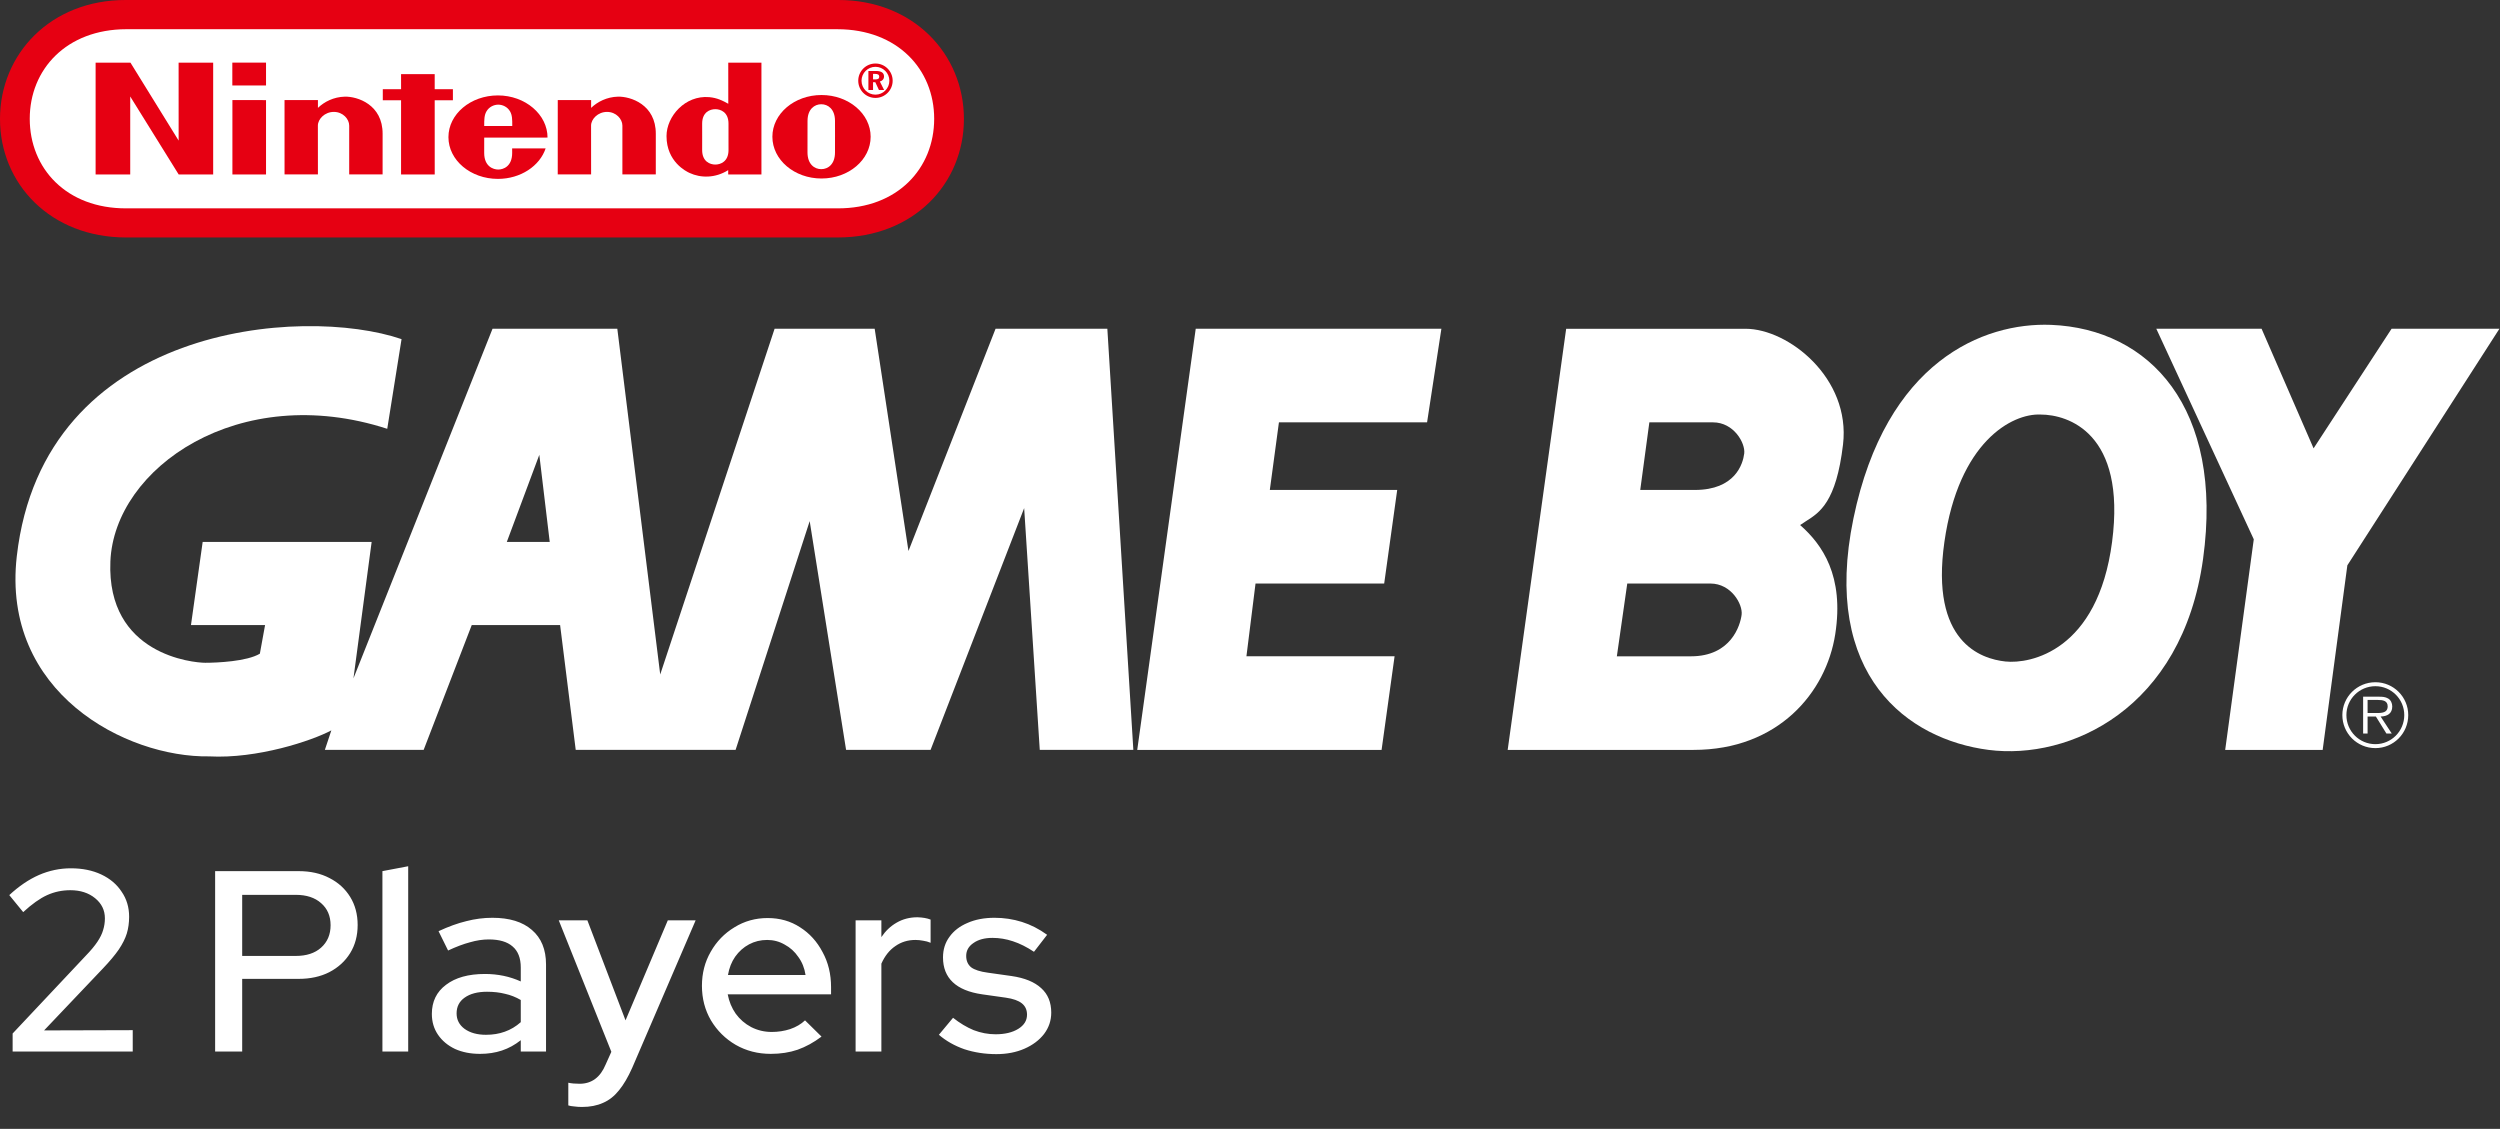 <svg width="485" height="219" viewBox="0 0 485 219" fill="none" xmlns="http://www.w3.org/2000/svg">
<rect x="0" y="0" width="485" height="219" fill="#333333" stroke="none"/>
<path d="M24.458 46.068C9.797 46.063 0 35.673 0 23.075C0 10.477 9.819 -0.032 24.436 7.41949e-05H162.564C177.181 -0.032 187 10.477 187 23.075C187 35.673 177.203 46.063 162.542 46.068H24.458Z" fill="#E60012"/>
<path d="M24.503 5.667C12.896 5.689 5.771 13.447 5.771 23.045C5.771 32.641 12.851 40.464 24.503 40.421H162.497C174.149 40.461 181.231 32.641 181.231 23.045C181.231 13.45 174.107 5.692 162.499 5.669L24.503 5.667Z" fill="white"/>
<path fill-rule="evenodd" clip-rule="evenodd" d="M166.5 15.66C166.5 13.817 167.995 12.322 169.838 12.322C171.68 12.322 173.175 13.817 173.175 15.66C173.175 17.503 171.68 18.997 169.838 18.997C167.995 18.997 166.5 17.503 166.5 15.66ZM169.837 18.362C171.327 18.362 172.537 17.152 172.537 15.662C172.537 14.17 171.327 12.963 169.837 12.963C168.347 12.963 167.138 14.172 167.138 15.662C167.138 17.152 168.347 18.362 169.837 18.362Z" fill="#E60012"/>
<path fill-rule="evenodd" clip-rule="evenodd" d="M171.499 14.833C171.499 14.125 170.975 13.768 169.92 13.768H168.469V17.465H169.371V15.95H169.81L170.518 17.465H171.519L170.692 15.814C171.196 15.687 171.499 15.32 171.499 14.833ZM169.811 15.409H169.371V14.334H169.766C170.307 14.334 170.573 14.5 170.573 14.885C170.573 15.253 170.325 15.409 169.811 15.409Z" fill="#E60012"/>
<path fill-rule="evenodd" clip-rule="evenodd" d="M99.361 29.668C99.361 28.859 99.356 28.794 99.356 28.794L105.852 28.789C104.717 32.194 101 34.705 96.599 34.705C91.295 34.705 86.996 31.081 86.996 26.609C86.996 22.136 91.295 18.511 96.599 18.511C101.904 18.511 106.222 22.216 106.222 26.688C106.222 26.696 93.937 26.691 93.937 26.691C93.937 26.691 93.932 28.879 93.932 29.668C93.932 32.306 95.698 32.892 96.661 32.892C97.625 32.892 99.361 32.306 99.361 29.668ZM94.369 21.617C93.954 22.337 93.927 23.182 93.937 24.446L99.378 24.448C99.388 23.184 99.371 22.34 98.956 21.617C98.447 20.729 97.511 20.307 96.662 20.301C96.663 20.301 96.663 20.301 96.664 20.301H96.661C96.662 20.301 96.662 20.301 96.662 20.301C95.814 20.307 94.878 20.729 94.369 21.617Z" fill="#E60012"/>
<path d="M119.875 18.752C122.314 18.682 127.261 20.279 127.226 25.988C127.221 27.001 127.224 33.835 127.224 33.835H120.744C120.744 33.835 120.744 25.265 120.744 24.364C120.744 23.107 119.543 21.709 117.764 21.709C115.989 21.709 114.668 23.107 114.668 24.364C114.668 24.98 114.675 33.835 114.675 33.835H108.201L108.206 19.415L114.678 19.41C114.678 19.41 114.67 20.57 114.678 20.927C115.924 19.738 117.722 18.814 119.875 18.752L119.875 18.752Z" fill="#E60012"/>
<path d="M66.876 18.752C69.315 18.682 74.261 20.279 74.227 25.988C74.222 27.001 74.224 33.835 74.224 33.835H67.745C67.745 33.835 67.745 25.265 67.745 24.364C67.745 23.107 66.543 21.709 64.765 21.709C62.989 21.709 61.668 23.107 61.668 24.364C61.668 24.98 61.676 33.835 61.676 33.835H55.202L55.199 19.415L61.678 19.41C61.678 19.41 61.671 20.57 61.678 20.927C62.925 19.738 64.72 18.814 66.876 18.752L66.876 18.752Z" fill="#E60012"/>
<path fill-rule="evenodd" clip-rule="evenodd" d="M147.719 12.153H141.282H141.282C141.282 12.153 141.282 16.795 141.287 20.132C140.244 19.546 139.144 18.983 137.597 18.846C132.896 18.434 129.305 22.591 129.305 26.398C129.305 31.416 133.176 33.274 133.765 33.547C135.958 34.57 138.774 34.573 141.27 33.006C141.27 33.14 141.272 33.84 141.272 33.84H147.719V12.153ZM141.329 23.979V26.557H141.329C141.329 26.557 141.332 28.188 141.332 29.115C141.332 31.342 139.789 31.926 138.774 31.926C137.738 31.926 136.218 31.342 136.218 29.115C136.218 28.347 136.221 26.549 136.221 26.549C136.221 26.549 136.218 24.719 136.218 23.979C136.218 21.749 137.738 21.18 138.776 21.18C139.789 21.18 141.329 21.749 141.329 23.979Z" fill="#E60012"/>
<path fill-rule="evenodd" clip-rule="evenodd" d="M149.842 26.532C149.842 22.059 154.108 18.434 159.373 18.434C164.637 18.434 168.904 22.059 168.904 26.532C168.904 31.005 164.637 34.63 159.373 34.63C154.111 34.63 149.842 31.005 149.842 26.532ZM161.99 29.569C161.99 28.695 161.993 26.515 161.993 26.515L161.995 26.522C161.989 26.052 161.99 24.895 161.99 24.009C161.99 23.806 161.99 23.616 161.99 23.453C161.99 21.163 160.627 20.222 159.326 20.222C158.027 20.222 156.661 21.163 156.661 23.453C156.661 24.327 156.656 26.46 156.656 26.46C156.656 26.46 156.654 28.695 156.654 29.569C156.654 31.869 158.017 32.817 159.326 32.817C160.632 32.817 161.99 31.869 161.99 29.569Z" fill="#E60012"/>
<path d="M45.072 16.581V12.148H51.609V16.581H45.072Z" fill="#E60012"/>
<path d="M45.087 33.84V19.417L51.609 19.42V33.84L45.087 33.84Z" fill="#E60012"/>
<path d="M77.805 33.84L77.808 19.447H74.262V17.306L77.81 17.304L77.805 14.383H84.332V17.302H87.863V19.447H84.332L84.337 33.84L77.805 33.84Z" fill="#E60012"/>
<path d="M18.548 33.84L18.55 12.153H25.308L34.655 27.277L34.65 12.153H41.355V33.84H34.66L25.263 18.717V33.84H18.548Z" fill="#E60012"/>
<path d="M418.322 63.779H438.747L448.835 86.982L463.964 63.779H484.887L455.386 109.675L450.597 145.484H431.686L437.233 104.626L418.322 63.779Z" fill="white"/>
<path d="M268.027 145.484L270.549 127.32H241.807L243.572 113.205H268.532L271.058 95.049H246.346L248.113 81.934H276.853L279.629 63.779H231.971L220.624 145.484H268.027Z" fill="white"/>
<path fill-rule="evenodd" clip-rule="evenodd" d="M108.662 121.269H91.516L82.188 145.477H63.023L64.282 141.693C60.501 143.711 49.909 147.243 40.578 146.738C24.441 146.988 0.233 134.379 3.258 107.903C8.4 62.905 58.735 59.236 77.901 65.791L75.125 83.19C46.379 73.861 22.171 90.755 21.415 108.91C20.66 127.067 37.553 128.579 39.823 128.579C42.092 128.579 47.891 128.326 50.413 126.815L51.423 121.268H37.048L39.319 105.129H72.1L68.569 131.605L95.551 63.776H119.759L128.082 130.851L150.271 63.776H169.687L176.244 106.894L193.138 63.776H214.825L219.869 145.477H201.714L198.687 98.575L180.532 145.477H164.141L157.079 101.096L142.705 145.477H111.69L108.662 121.269ZM104.627 88.237L98.323 105.13H106.646L104.627 88.237Z" fill="white"/>
<path fill-rule="evenodd" clip-rule="evenodd" d="M359.564 100.597C365.868 70.083 384.78 62.518 397.894 63.023C417.055 63.781 431.432 79.16 427.397 108.412C423.362 137.663 401.425 147.497 385.788 145.48C370.154 143.463 353.26 131.107 359.564 100.597ZM409.743 105.133C412.517 83.954 401.171 80.423 395.876 80.423C390.325 80.17 379.987 85.718 377.214 105.133C374.44 124.551 384.273 127.826 389.066 128.331C393.857 128.837 406.968 126.315 409.743 105.133Z" fill="white"/>
<path fill-rule="evenodd" clip-rule="evenodd" d="M303.836 63.782L292.489 145.482L328.548 145.481C344.939 145.481 354.269 134.388 356.036 123.038C357.8 111.691 353.514 105.638 349.225 101.858C349.588 101.595 349.971 101.353 350.368 101.103C353.01 99.437 356.233 97.406 357.548 86.224C359.06 73.364 346.958 63.782 338.634 63.782H303.836ZM318.207 95.05H328.799C336.617 95.05 338.13 90.006 338.379 87.99C338.632 85.972 336.364 81.937 332.33 81.937H319.974L318.207 95.05ZM313.669 127.325H328.044C335.858 127.325 337.624 121.275 337.874 119.256C338.128 117.239 335.858 113.206 331.824 113.206H315.688L313.669 127.325Z" fill="white"/>
<path d="M460.825 133.123C457.714 133.123 455.203 135.631 455.203 138.727C455.203 141.856 457.713 144.366 460.825 144.366C463.92 144.366 466.429 141.856 466.429 138.727C466.426 135.63 463.916 133.123 460.825 133.123V132.352C464.351 132.352 467.199 135.213 467.199 138.727C467.199 142.274 464.351 145.134 460.825 145.134C457.277 145.133 454.417 142.274 454.417 138.727C454.417 135.212 457.277 132.353 460.825 132.353V133.123V133.123Z" fill="white"/>
<path d="M459.312 135.793H461.354C462.242 135.793 463.209 135.925 463.209 137.031C463.209 138.485 461.655 138.32 460.65 138.32L459.312 138.318V139.006H460.921L462.961 142.302H463.998L461.839 139.006C463.111 138.973 464.097 138.455 464.097 137.049C464.097 136.445 463.831 135.811 463.295 135.508C462.761 135.191 462.156 135.158 461.554 135.158H458.446V142.3H459.313V135.793H459.312Z" fill="white"/>
<path d="M2.45 204V200.5L16.65 185.4C17.617 184.4 18.367 183.5 18.9 182.7C19.433 181.9 19.8 181.15 20 180.45C20.233 179.717 20.35 178.95 20.35 178.15C20.35 176.583 19.717 175.283 18.45 174.25C17.183 173.217 15.583 172.7 13.65 172.7C12.05 172.7 10.55 173.017 9.15 173.65C7.75 174.283 6.2 175.383 4.5 176.95L1.8 173.65C3.667 171.917 5.583 170.617 7.55 169.75C9.55 168.883 11.617 168.45 13.75 168.45C15.983 168.45 17.95 168.85 19.65 169.65C21.35 170.45 22.667 171.567 23.6 173C24.567 174.4 25.05 176.017 25.05 177.85C25.05 179.017 24.9 180.1 24.6 181.1C24.3 182.067 23.783 183.1 23.05 184.2C22.317 185.267 21.283 186.5 19.95 187.9L8.55 199.9L25.75 199.85V204H2.45ZM41.734 204V169H57.934C60.234 169 62.234 169.45 63.934 170.35C65.634 171.217 66.967 172.433 67.934 174C68.9 175.567 69.384 177.383 69.384 179.45C69.384 181.517 68.9 183.333 67.934 184.9C66.967 186.467 65.617 187.7 63.884 188.6C62.184 189.467 60.2 189.9 57.934 189.9H46.984V204H41.734ZM46.984 185.45H57.384C59.45 185.45 61.084 184.917 62.284 183.85C63.517 182.75 64.134 181.3 64.134 179.5C64.134 177.7 63.517 176.267 62.284 175.2C61.084 174.133 59.45 173.6 57.384 173.6H46.984V185.45ZM74.19 204V169L79.19 168.05V204H74.19ZM93.129 204.45C91.296 204.45 89.679 204.133 88.279 203.5C86.879 202.833 85.779 201.917 84.979 200.75C84.179 199.583 83.779 198.233 83.779 196.7C83.779 194.3 84.696 192.417 86.529 191.05C88.362 189.65 90.879 188.95 94.079 188.95C96.579 188.95 98.896 189.433 101.029 190.4V187.7C101.029 185.867 100.496 184.5 99.429 183.6C98.396 182.7 96.862 182.25 94.829 182.25C93.662 182.25 92.446 182.433 91.179 182.8C89.912 183.133 88.496 183.667 86.929 184.4L85.079 180.65C87.012 179.75 88.812 179.1 90.479 178.7C92.146 178.267 93.829 178.05 95.529 178.05C98.829 178.05 101.379 178.833 103.179 180.4C105.012 181.967 105.929 184.2 105.929 187.1V204H101.029V201.8C99.896 202.7 98.679 203.367 97.379 203.8C96.079 204.233 94.662 204.45 93.129 204.45ZM88.579 196.6C88.579 197.833 89.096 198.833 90.129 199.6C91.196 200.367 92.579 200.75 94.279 200.75C95.612 200.75 96.829 200.55 97.929 200.15C99.062 199.75 100.096 199.133 101.029 198.3V194C100.062 193.433 99.046 193.033 97.979 192.8C96.946 192.533 95.779 192.4 94.479 192.4C92.646 192.4 91.196 192.783 90.129 193.55C89.096 194.283 88.579 195.3 88.579 196.6ZM112.902 214.75C112.369 214.75 111.869 214.717 111.402 214.65C110.935 214.617 110.552 214.55 110.252 214.45V210.05C110.852 210.183 111.585 210.25 112.452 210.25C114.785 210.25 116.469 209 117.502 206.5L118.602 204.05L108.402 178.55H113.952L121.352 197.95L129.552 178.55H134.952L122.652 207.15C121.852 208.95 121.002 210.4 120.102 211.5C119.202 212.633 118.169 213.45 117.002 213.95C115.835 214.483 114.469 214.75 112.902 214.75ZM149.525 204.45C147.025 204.45 144.758 203.867 142.725 202.7C140.725 201.533 139.125 199.95 137.925 197.95C136.758 195.95 136.175 193.717 136.175 191.25C136.175 188.817 136.742 186.617 137.875 184.65C139.008 182.65 140.542 181.067 142.475 179.9C144.408 178.7 146.558 178.1 148.925 178.1C151.292 178.1 153.392 178.7 155.225 179.9C157.058 181.067 158.508 182.667 159.575 184.7C160.675 186.7 161.225 188.967 161.225 191.5V192.9H141.175C141.442 194.3 141.958 195.55 142.725 196.65C143.525 197.75 144.525 198.617 145.725 199.25C146.958 199.883 148.292 200.2 149.725 200.2C150.958 200.2 152.142 200.017 153.275 199.65C154.442 199.25 155.408 198.683 156.175 197.95L159.375 201.1C157.875 202.233 156.325 203.083 154.725 203.65C153.158 204.183 151.425 204.45 149.525 204.45ZM141.225 189.15H156.275C156.075 187.817 155.608 186.65 154.875 185.65C154.175 184.617 153.292 183.817 152.225 183.25C151.192 182.65 150.058 182.35 148.825 182.35C147.558 182.35 146.392 182.633 145.325 183.2C144.258 183.767 143.358 184.567 142.625 185.6C141.925 186.6 141.458 187.783 141.225 189.15ZM165.987 204V178.55H170.987V181.8C171.787 180.6 172.77 179.667 173.937 179C175.137 178.3 176.487 177.95 177.987 177.95C179.02 177.983 179.87 178.133 180.537 178.4V182.9C180.07 182.7 179.587 182.567 179.087 182.5C178.587 182.4 178.087 182.35 177.587 182.35C176.12 182.35 174.82 182.75 173.687 183.55C172.554 184.317 171.654 185.45 170.987 186.95V204H165.987ZM193.292 204.5C191.092 204.5 189.025 204.183 187.092 203.55C185.192 202.883 183.542 201.95 182.142 200.75L184.892 197.45C186.192 198.483 187.525 199.283 188.892 199.85C190.292 200.383 191.708 200.65 193.142 200.65C194.942 200.65 196.408 200.3 197.542 199.6C198.675 198.9 199.242 197.983 199.242 196.85C199.242 195.917 198.908 195.183 198.242 194.65C197.575 194.117 196.542 193.75 195.142 193.55L190.542 192.9C188.008 192.533 186.108 191.75 184.842 190.55C183.575 189.35 182.942 187.75 182.942 185.75C182.942 184.217 183.358 182.883 184.192 181.75C185.025 180.583 186.192 179.683 187.692 179.05C189.192 178.383 190.942 178.05 192.942 178.05C194.775 178.05 196.542 178.317 198.242 178.85C199.942 179.383 201.575 180.217 203.142 181.35L200.592 184.65C199.192 183.717 197.825 183.033 196.492 182.6C195.192 182.167 193.875 181.95 192.542 181.95C191.008 181.95 189.775 182.283 188.842 182.95C187.908 183.583 187.442 184.417 187.442 185.45C187.442 186.383 187.758 187.117 188.392 187.65C189.058 188.15 190.142 188.5 191.642 188.7L196.242 189.35C198.775 189.717 200.692 190.5 201.992 191.7C203.292 192.867 203.942 194.45 203.942 196.45C203.942 197.983 203.475 199.367 202.542 200.6C201.608 201.8 200.342 202.75 198.742 203.45C197.142 204.15 195.325 204.5 193.292 204.5Z" fill="white"/>
</svg>
